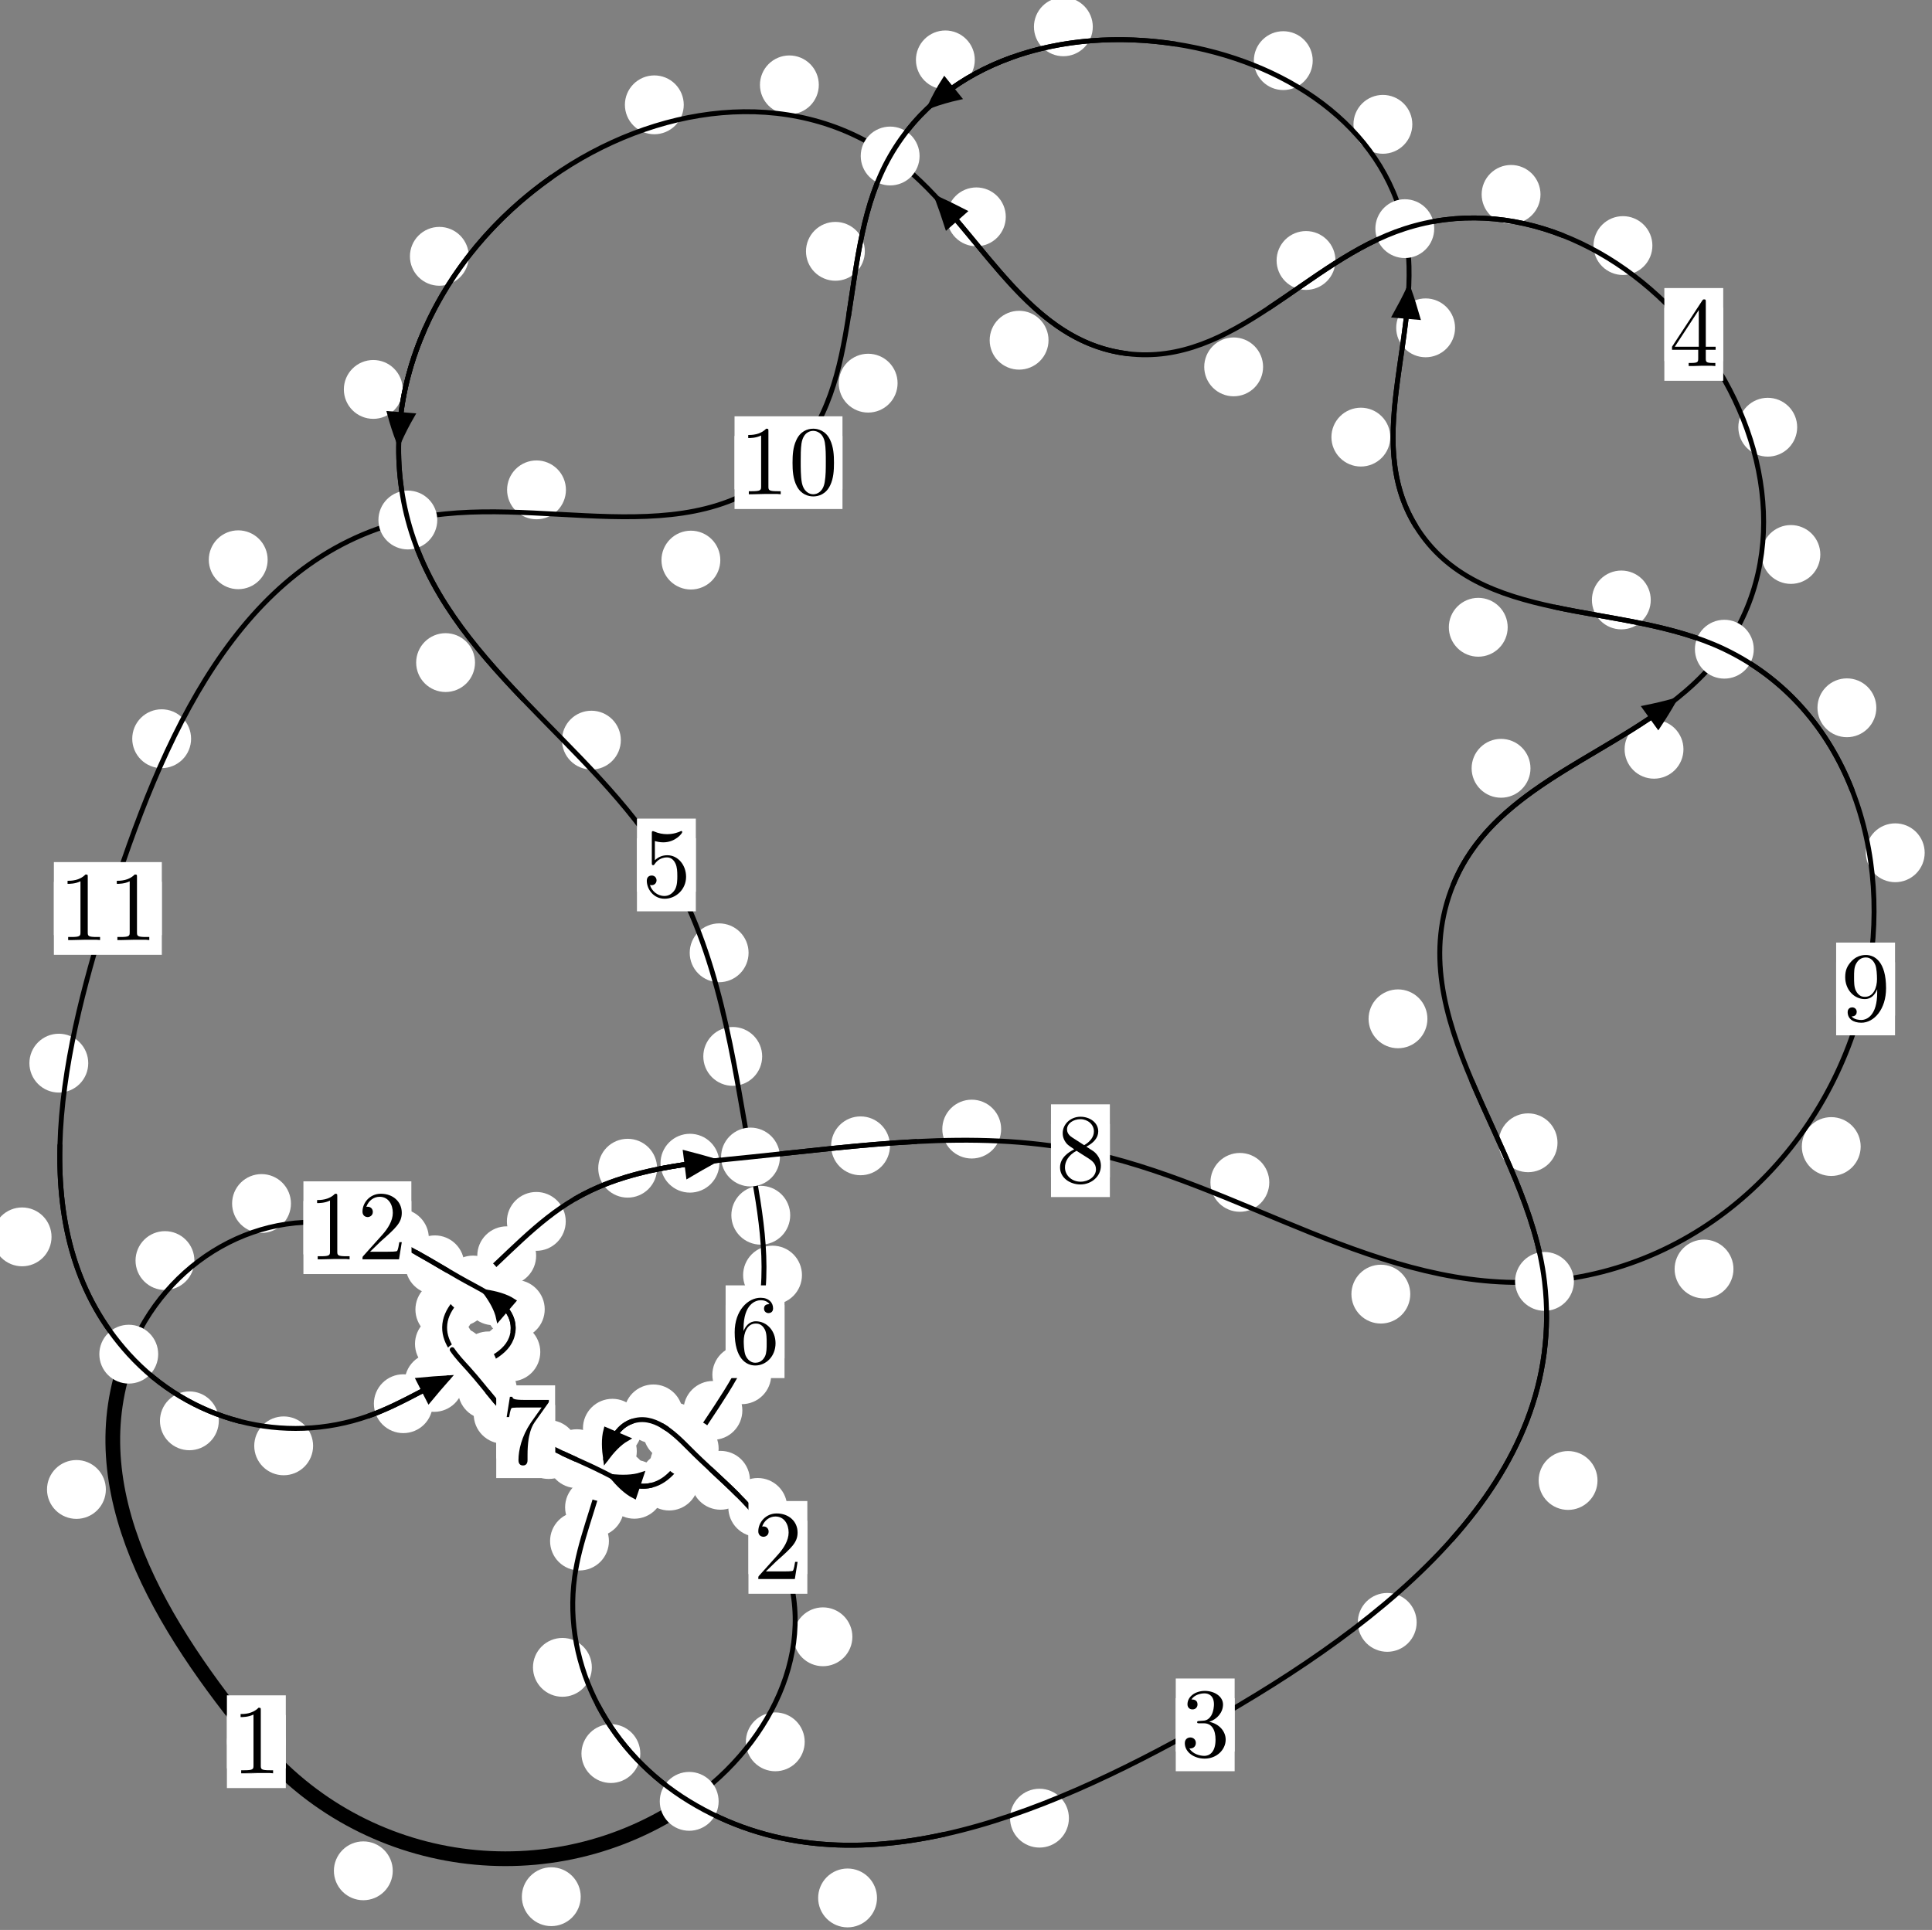 <?xml version="1.0"?>
<!-- Created by MetaPost 1.999 on 2021.07.05:2359 -->
<svg version="1.1" xmlns="http://www.w3.org/2000/svg" xmlns:xlink="http://www.w3.org/1999/xlink" width="196.227" height="196.067" viewBox="0 0 196.227 196.067">
<rect x="0" y="0" width="196.227" height="196.067" fill="#808080" stroke="none"/>
<!-- Original BoundingBox: -70.743317 -12.801743 125.484146 183.265686 -->
  <defs>
    <g transform="scale(0.01,0.01)" id="GLYPHcmr10_48">
      <path style="fill-rule: evenodd;" d="M460 -320C460 -400,455 -480,420 -554C374 -650,292 -666,250 -666C190 -666,117 -640,76 -547C44 -478,39 -400,39 -320C39 -245,43 -155,84 -79C127 2,200 22,249 22C303 22,379 1,423 -94C455 -163,460 -241,460 -320M249 -0C210 -0,151 -25,133 -121C122 -181,122 -273,122 -332C122 -396,122 -462,130 -516C149 -635,224 -644,249 -644C282 -644,348 -626,367 -527C377 -471,377 -395,377 -332C377 -257,377 -189,366 -125C351 -30,294 -0,249 -0"></path>
    </g>
    <g transform="scale(0.01,0.01)" id="GLYPHcmr10_49">
      <path style="fill-rule: evenodd;" d="M294 -640C294 -664,294 -666,271 -666C209 -602,121 -602,89 -602L89 -571C109 -571,168 -571,220 -597L220 -79C220 -43,217 -31,127 -31L95 -31L95 -0L257 -0L130 -3L217 -3L257 -3L297 -3L384 -3L419 -0L419 -31L387 -31C297 -31,294 -42,294 -79"></path>
    </g>
    <g transform="scale(0.01,0.01)" id="GLYPHcmr10_50">
      <path style="fill-rule: evenodd;" d="M127 -77L233 -180C389 -318,449 -372,449 -472C449 -586,359 -666,237 -666C124 -666,50 -574,50 -485C50 -429,100 -429,103 -429C120 -429,155 -441,155 -482C155 -508,137 -534,102 -534C94 -534,92 -534,89 -533C112 -598,166 -635,224 -635C315 -635,358 -554,358 -472C358 -392,308 -313,253 -251L61 -37C50 -26,50 -24,50 -0L421 -0L449 -174L424 -174C419 -144,412 -100,402 -85C395 -77,329 -77,307 -77"></path>
    </g>
    <g transform="scale(0.01,0.01)" id="GLYPHcmr10_51">
      <path style="fill-rule: evenodd;" d="M290 -352C372 -379,430 -449,430 -528C430 -610,342 -666,246 -666C145 -666,69 -606,69 -530C69 -497,91 -478,120 -478C151 -478,171 -500,171 -529C171 -579,124 -579,109 -579C140 -628,206 -641,242 -641C283 -641,338 -619,338 -529C338 -517,336 -459,310 -415C280 -367,246 -364,221 -363C213 -362,189 -360,182 -360C174 -359,167 -358,167 -348C167 -337,174 -337,191 -337L235 -337C317 -337,354 -269,354 -171C354 -35,285 -6,241 -6C198 -6,123 -23,88 -82C123 -77,154 -99,154 -137C154 -173,127 -193,98 -193C74 -193,42 -179,42 -135C42 -44,135 22,244 22C366 22,457 -69,457 -171C457 -253,394 -331,290 -352"></path>
    </g>
    <g transform="scale(0.01,0.01)" id="GLYPHcmr10_52">
      <path style="fill-rule: evenodd;" d="M294 -165L294 -78C294 -42,292 -31,218 -31L197 -31L197 -0L332 -0L238 -3L290 -3L332 -3L374 -3L427 -3L468 -0L468 -31L447 -31C373 -31,371 -42,371 -78L371 -165L471 -165L471 -196L371 -196L371 -651C371 -671,371 -677,355 -677C346 -677,343 -677,335 -665L28 -196L28 -165M300 -196L56 -196L300 -569"></path>
    </g>
    <g transform="scale(0.01,0.01)" id="GLYPHcmr10_53">
      <path style="fill-rule: evenodd;" d="M449 -201C449 -320,367 -420,259 -420C211 -420,168 -404,132 -369L132 -564C152 -558,185 -551,217 -551C340 -551,410 -642,410 -655C410 -661,407 -666,400 -666C399 -666,397 -666,392 -663C372 -654,323 -634,256 -634C216 -634,170 -641,123 -662C115 -665,113 -665,111 -665C101 -665,101 -657,101 -641L101 -345C101 -327,101 -319,115 -319C122 -319,124 -322,128 -328C139 -344,176 -398,257 -398C309 -398,334 -352,342 -334C358 -297,360 -258,360 -208C360 -173,360 -113,336 -71C312 -32,275 -6,229 -6C156 -6,99 -59,82 -118C85 -117,88 -116,99 -116C132 -116,149 -141,149 -165C149 -189,132 -214,99 -214C85 -214,50 -207,50 -161C50 -75,119 22,231 22C347 22,449 -74,449 -201"></path>
    </g>
    <g transform="scale(0.01,0.01)" id="GLYPHcmr10_54">
      <path style="fill-rule: evenodd;" d="M132 -328L132 -352C132 -605,256 -641,307 -641C331 -641,373 -635,395 -601C380 -601,340 -601,340 -556C340 -525,364 -510,386 -510C402 -510,432 -519,432 -558C432 -618,388 -666,305 -666C177 -666,42 -537,42 -316C42 -49,158 22,251 22C362 22,457 -72,457 -204C457 -331,368 -427,257 -427C189 -427,152 -376,132 -328M251 -6C188 -6,158 -66,152 -81C134 -128,134 -208,134 -226C134 -304,166 -404,256 -404C272 -404,318 -404,349 -342C367 -305,367 -254,367 -205C367 -157,367 -107,350 -71C320 -11,274 -6,251 -6"></path>
    </g>
    <g transform="scale(0.01,0.01)" id="GLYPHcmr10_55">
      <path style="fill-rule: evenodd;" d="M476 -609C485 -621,485 -623,485 -644L242 -644C120 -644,118 -657,114 -676L89 -676L56 -470L81 -470C84 -486,93 -549,106 -561C113 -567,191 -567,204 -567L411 -567C400 -551,321 -442,299 -409C209 -274,176 -135,176 -33C176 -23,176 22,222 22C268 22,268 -23,268 -33L268 -84C268 -139,271 -194,279 -248C283 -271,297 -357,341 -419"></path>
    </g>
    <g transform="scale(0.01,0.01)" id="GLYPHcmr10_56">
      <path style="fill-rule: evenodd;" d="M163 -457C117 -487,113 -521,113 -538C113 -599,178 -641,249 -641C322 -641,386 -589,386 -517C386 -460,347 -412,287 -377M309 -362C381 -399,430 -451,430 -517C430 -609,341 -666,250 -666C150 -666,69 -592,69 -499C69 -481,71 -436,113 -389C124 -377,161 -352,186 -335C128 -306,42 -250,42 -151C42 -45,144 22,249 22C362 22,457 -61,457 -168C457 -204,446 -249,408 -291C389 -312,373 -322,309 -362M209 -320L332 -242C360 -223,407 -193,407 -132C407 -58,332 -6,250 -6C164 -6,92 -68,92 -151C92 -209,124 -273,209 -320"></path>
    </g>
    <g transform="scale(0.01,0.01)" id="GLYPHcmr10_57">
      <path style="fill-rule: evenodd;" d="M367 -318L367 -286C367 -52,263 -6,205 -6C188 -6,134 -8,107 -42C151 -42,159 -71,159 -88C159 -119,135 -134,113 -134C97 -134,67 -125,67 -86C67 -19,121 22,206 22C335 22,457 -114,457 -329C457 -598,342 -666,253 -666C198 -666,149 -648,106 -603C65 -558,42 -516,42 -441C42 -316,130 -218,242 -218C303 -218,344 -260,367 -318M243 -241C227 -241,181 -241,150 -304C132 -341,132 -391,132 -440C132 -494,132 -541,153 -578C180 -628,218 -641,253 -641C299 -641,332 -607,349 -562C361 -530,365 -467,365 -421C365 -338,331 -241,243 -241"></path>
    </g>
  </defs>
  <path d="M39.891 190.057C39.891 189.264,39.576 188.504,39.016 187.943C38.455 187.383,37.695 187.068,36.902 187.068C36.109 187.068,35.349 187.383,34.789 187.943C34.228 188.504,33.913 189.264,33.913 190.057C33.913 190.849,34.228 191.609,34.789 192.17C35.349 192.73,36.109 193.045,36.902 193.045C37.695 193.045,38.455 192.73,39.016 192.17C39.576 191.609,39.891 190.849,39.891 190.057Z" style="fill: rgb(100%,100%,100%);stroke: none;"></path>
  <path d="M29.026 176.941C29.026 176.148,28.711 175.388,28.151 174.827C27.59 174.267,26.83 173.952,26.037 173.952C25.245 173.952,24.484 174.267,23.924 174.827C23.363 175.388,23.049 176.148,23.049 176.941C23.049 177.733,23.363 178.493,23.924 179.054C24.484 179.614,25.245 179.929,26.037 179.929C26.83 179.929,27.59 179.614,28.151 179.054C28.711 178.493,29.026 177.733,29.026 176.941Z" style="fill: rgb(100%,100%,100%);stroke: none;"></path>
  <path d="M81.731 176.954C81.731 176.161,81.416 175.401,80.856 174.84C80.295 174.28,79.535 173.965,78.743 173.965C77.95 173.965,77.19 174.28,76.629 174.84C76.069 175.401,75.754 176.161,75.754 176.954C75.754 177.746,76.069 178.507,76.629 179.067C77.19 179.628,77.95 179.943,78.743 179.943C79.535 179.943,80.295 179.628,80.856 179.067C81.416 178.507,81.731 177.746,81.731 176.954Z" style="fill: rgb(100%,100%,100%);stroke: none;"></path>
  <path d="M58.981 192.688C58.981 191.895,58.666 191.135,58.105 190.574C57.545 190.014,56.785 189.699,55.992 189.699C55.199 189.699,54.439 190.014,53.879 190.574C53.318 191.135,53.003 191.895,53.003 192.688C53.003 193.48,53.318 194.241,53.879 194.801C54.439 195.361,55.199 195.676,55.992 195.676C56.785 195.676,57.545 195.361,58.105 194.801C58.666 194.241,58.981 193.48,58.981 192.688Z" style="fill: rgb(100%,100%,100%);stroke: none;"></path>
  <path d="M79.952 153.142C79.952 152.349,79.637 151.589,79.076 151.028C78.516 150.468,77.756 150.153,76.963 150.153C76.17 150.153,75.41 150.468,74.85 151.028C74.289 151.589,73.974 152.349,73.974 153.142C73.974 153.934,74.289 154.695,74.85 155.255C75.41 155.815,76.17 156.13,76.963 156.13C77.756 156.13,78.516 155.815,79.076 155.255C79.637 154.695,79.952 153.934,79.952 153.142Z" style="fill: rgb(100%,100%,100%);stroke: none;"></path>
  <path d="M86.573 166.283C86.573 165.49,86.258 164.73,85.698 164.17C85.137 163.609,84.377 163.294,83.584 163.294C82.792 163.294,82.032 163.609,81.471 164.17C80.911 164.73,80.596 165.49,80.596 166.283C80.596 167.076,80.911 167.836,81.471 168.396C82.032 168.957,82.792 169.272,83.584 169.272C84.377 169.272,85.137 168.957,85.698 168.396C86.258 167.836,86.573 167.076,86.573 166.283Z" style="fill: rgb(100%,100%,100%);stroke: none;"></path>
  <path d="M71.31 145.456C71.31 144.663,70.995 143.903,70.434 143.343C69.874 142.782,69.114 142.467,68.321 142.467C67.528 142.467,66.768 142.782,66.208 143.343C65.647 143.903,65.332 144.663,65.332 145.456C65.332 146.249,65.647 147.009,66.208 147.569C66.768 148.13,67.528 148.445,68.321 148.445C69.114 148.445,69.874 148.13,70.434 147.569C70.995 147.009,71.31 146.249,71.31 145.456Z" style="fill: rgb(100%,100%,100%);stroke: none;"></path>
  <path d="M76.169 150.384C76.169 149.591,75.854 148.831,75.294 148.271C74.733 147.71,73.973 147.395,73.18 147.395C72.388 147.395,71.627 147.71,71.067 148.271C70.506 148.831,70.191 149.591,70.191 150.384C70.191 151.177,70.506 151.937,71.067 152.497C71.627 153.058,72.388 153.373,73.18 153.373C73.973 153.373,74.733 153.058,75.294 152.497C75.854 151.937,76.169 151.177,76.169 150.384Z" style="fill: rgb(100%,100%,100%);stroke: none;"></path>
  <path d="M65.187 145.094C65.187 144.302,64.872 143.542,64.312 142.981C63.751 142.421,62.991 142.106,62.198 142.106C61.406 142.106,60.645 142.421,60.085 142.981C59.525 143.542,59.21 144.302,59.21 145.094C59.21 145.887,59.525 146.647,60.085 147.208C60.645 147.768,61.406 148.083,62.198 148.083C62.991 148.083,63.751 147.768,64.312 147.208C64.872 146.647,65.187 145.887,65.187 145.094Z" style="fill: rgb(100%,100%,100%);stroke: none;"></path>
  <path d="M69.354 143.639C69.354 142.846,69.04 142.086,68.479 141.525C67.919 140.965,67.158 140.65,66.366 140.65C65.573 140.65,64.813 140.965,64.252 141.525C63.692 142.086,63.377 142.846,63.377 143.639C63.377 144.431,63.692 145.191,64.252 145.752C64.813 146.312,65.573 146.627,66.366 146.627C67.158 146.627,67.919 146.312,68.479 145.752C69.04 145.191,69.354 144.431,69.354 143.639Z" style="fill: rgb(100%,100%,100%);stroke: none;"></path>
  <path d="M63.374 153.13C63.374 152.338,63.059 151.578,62.498 151.017C61.938 150.457,61.178 150.142,60.385 150.142C59.592 150.142,58.832 150.457,58.272 151.017C57.711 151.578,57.396 152.338,57.396 153.13C57.396 153.923,57.711 154.683,58.272 155.244C58.832 155.804,59.592 156.119,60.385 156.119C61.178 156.119,61.938 155.804,62.498 155.244C63.059 154.683,63.374 153.923,63.374 153.13Z" style="fill: rgb(100%,100%,100%);stroke: none;"></path>
  <path d="M64.677 147.432C64.677 146.639,64.362 145.879,63.801 145.319C63.241 144.758,62.48 144.443,61.688 144.443C60.895 144.443,60.135 144.758,59.574 145.319C59.014 145.879,58.699 146.639,58.699 147.432C58.699 148.225,59.014 148.985,59.574 149.546C60.135 150.106,60.895 150.421,61.688 150.421C62.48 150.421,63.241 150.106,63.801 149.546C64.362 148.985,64.677 148.225,64.677 147.432Z" style="fill: rgb(100%,100%,100%);stroke: none;"></path>
  <path d="M60.111 169.388C60.111 168.595,59.796 167.835,59.235 167.274C58.675 166.714,57.915 166.399,57.122 166.399C56.329 166.399,55.569 166.714,55.009 167.274C54.448 167.835,54.133 168.595,54.133 169.388C54.133 170.18,54.448 170.941,55.009 171.501C55.569 172.062,56.329 172.376,57.122 172.376C57.915 172.376,58.675 172.062,59.235 171.501C59.796 170.941,60.111 170.18,60.111 169.388Z" style="fill: rgb(100%,100%,100%);stroke: none;"></path>
  <path d="M61.846 156.557C61.846 155.765,61.531 155.004,60.971 154.444C60.41 153.883,59.65 153.568,58.858 153.568C58.065 153.568,57.305 153.883,56.744 154.444C56.184 155.004,55.869 155.765,55.869 156.557C55.869 157.35,56.184 158.11,56.744 158.671C57.305 159.231,58.065 159.546,58.858 159.546C59.65 159.546,60.41 159.231,60.971 158.671C61.531 158.11,61.846 157.35,61.846 156.557Z" style="fill: rgb(100%,100%,100%);stroke: none;"></path>
  <path d="M89.074 192.813C89.074 192.02,88.759 191.26,88.199 190.7C87.639 190.139,86.878 189.824,86.086 189.824C85.293 189.824,84.533 190.139,83.972 190.7C83.412 191.26,83.097 192.02,83.097 192.813C83.097 193.606,83.412 194.366,83.972 194.926C84.533 195.487,85.293 195.802,86.086 195.802C86.878 195.802,87.639 195.487,88.199 194.926C88.759 194.366,89.074 193.606,89.074 192.813Z" style="fill: rgb(100%,100%,100%);stroke: none;"></path>
  <path d="M65.034 178.147C65.034 177.354,64.719 176.594,64.158 176.034C63.598 175.473,62.838 175.158,62.045 175.158C61.252 175.158,60.492 175.473,59.932 176.034C59.371 176.594,59.056 177.354,59.056 178.147C59.056 178.94,59.371 179.7,59.932 180.26C60.492 180.821,61.252 181.136,62.045 181.136C62.838 181.136,63.598 180.821,64.158 180.26C64.719 179.7,65.034 178.94,65.034 178.147Z" style="fill: rgb(100%,100%,100%);stroke: none;"></path>
  <path d="M143.885 164.819C143.885 164.026,143.57 163.266,143.01 162.705C142.45 162.145,141.689 161.83,140.897 161.83C140.104 161.83,139.344 162.145,138.783 162.705C138.223 163.266,137.908 164.026,137.908 164.819C137.908 165.611,138.223 166.371,138.783 166.932C139.344 167.492,140.104 167.807,140.897 167.807C141.689 167.807,142.45 167.492,143.01 166.932C143.57 166.371,143.885 165.611,143.885 164.819Z" style="fill: rgb(100%,100%,100%);stroke: none;"></path>
  <path d="M108.566 184.708C108.566 183.916,108.251 183.156,107.69 182.595C107.13 182.035,106.37 181.72,105.577 181.72C104.784 181.72,104.024 182.035,103.464 182.595C102.903 183.156,102.588 183.916,102.588 184.708C102.588 185.501,102.903 186.261,103.464 186.822C104.024 187.382,104.784 187.697,105.577 187.697C106.37 187.697,107.13 187.382,107.69 186.822C108.251 186.261,108.566 185.501,108.566 184.708Z" style="fill: rgb(100%,100%,100%);stroke: none;"></path>
  <path d="M158.191 116.096C158.191 115.303,157.876 114.543,157.316 113.982C156.755 113.422,155.995 113.107,155.202 113.107C154.41 113.107,153.649 113.422,153.089 113.982C152.528 114.543,152.214 115.303,152.214 116.096C152.214 116.888,152.528 117.649,153.089 118.209C153.649 118.77,154.41 119.084,155.202 119.084C155.995 119.084,156.755 118.77,157.316 118.209C157.876 117.649,158.191 116.888,158.191 116.096Z" style="fill: rgb(100%,100%,100%);stroke: none;"></path>
  <path d="M162.254 150.403C162.254 149.61,161.939 148.85,161.378 148.289C160.818 147.729,160.058 147.414,159.265 147.414C158.472 147.414,157.712 147.729,157.152 148.289C156.591 148.85,156.276 149.61,156.276 150.403C156.276 151.195,156.591 151.956,157.152 152.516C157.712 153.077,158.472 153.392,159.265 153.392C160.058 153.392,160.818 153.077,161.378 152.516C161.939 151.956,162.254 151.195,162.254 150.403Z" style="fill: rgb(100%,100%,100%);stroke: none;"></path>
  <path d="M155.446 78.052C155.446 77.259,155.131 76.499,154.57 75.939C154.01 75.378,153.25 75.063,152.457 75.063C151.664 75.063,150.904 75.378,150.344 75.939C149.783 76.499,149.468 77.259,149.468 78.052C149.468 78.845,149.783 79.605,150.344 80.165C150.904 80.726,151.664 81.041,152.457 81.041C153.25 81.041,154.01 80.726,154.57 80.165C155.131 79.605,155.446 78.845,155.446 78.052Z" style="fill: rgb(100%,100%,100%);stroke: none;"></path>
  <path d="M144.978 103.503C144.978 102.71,144.663 101.95,144.103 101.39C143.542 100.829,142.782 100.514,141.99 100.514C141.197 100.514,140.437 100.829,139.876 101.39C139.316 101.95,139.001 102.71,139.001 103.503C139.001 104.296,139.316 105.056,139.876 105.616C140.437 106.177,141.197 106.492,141.99 106.492C142.782 106.492,143.542 106.177,144.103 105.616C144.663 105.056,144.978 104.296,144.978 103.503Z" style="fill: rgb(100%,100%,100%);stroke: none;"></path>
  <path d="M184.884 56.329C184.884 55.537,184.569 54.777,184.009 54.216C183.448 53.656,182.688 53.341,181.895 53.341C181.103 53.341,180.343 53.656,179.782 54.216C179.222 54.777,178.907 55.537,178.907 56.329C178.907 57.122,179.222 57.882,179.782 58.443C180.343 59.003,181.103 59.318,181.895 59.318C182.688 59.318,183.448 59.003,184.009 58.443C184.569 57.882,184.884 57.122,184.884 56.329Z" style="fill: rgb(100%,100%,100%);stroke: none;"></path>
  <path d="M170.983 76.118C170.983 75.326,170.668 74.565,170.108 74.005C169.547 73.445,168.787 73.13,167.994 73.13C167.202 73.13,166.441 73.445,165.881 74.005C165.321 74.565,165.006 75.326,165.006 76.118C165.006 76.911,165.321 77.671,165.881 78.232C166.441 78.792,167.202 79.107,167.994 79.107C168.787 79.107,169.547 78.792,170.108 78.232C170.668 77.671,170.983 76.911,170.983 76.118Z" style="fill: rgb(100%,100%,100%);stroke: none;"></path>
  <path d="M167.828 24.948C167.828 24.155,167.513 23.395,166.952 22.835C166.392 22.274,165.632 21.959,164.839 21.959C164.046 21.959,163.286 22.274,162.726 22.835C162.165 23.395,161.85 24.155,161.85 24.948C161.85 25.741,162.165 26.501,162.726 27.061C163.286 27.622,164.046 27.937,164.839 27.937C165.632 27.937,166.392 27.622,166.952 27.061C167.513 26.501,167.828 25.741,167.828 24.948Z" style="fill: rgb(100%,100%,100%);stroke: none;"></path>
  <path d="M182.533 43.401C182.533 42.608,182.218 41.848,181.658 41.287C181.097 40.727,180.337 40.412,179.545 40.412C178.752 40.412,177.992 40.727,177.431 41.287C176.871 41.848,176.556 42.608,176.556 43.401C176.556 44.193,176.871 44.953,177.431 45.514C177.992 46.074,178.752 46.389,179.545 46.389C180.337 46.389,181.097 46.074,181.658 45.514C182.218 44.953,182.533 44.193,182.533 43.401Z" style="fill: rgb(100%,100%,100%);stroke: none;"></path>
  <path d="M135.636 26.463C135.636 25.67,135.322 24.91,134.761 24.349C134.201 23.789,133.44 23.474,132.648 23.474C131.855 23.474,131.095 23.789,130.534 24.349C129.974 24.91,129.659 25.67,129.659 26.463C129.659 27.255,129.974 28.016,130.534 28.576C131.095 29.136,131.855 29.451,132.648 29.451C133.44 29.451,134.201 29.136,134.761 28.576C135.322 28.016,135.636 27.255,135.636 26.463Z" style="fill: rgb(100%,100%,100%);stroke: none;"></path>
  <path d="M156.463 19.749C156.463 18.957,156.148 18.196,155.588 17.636C155.028 17.075,154.267 16.76,153.475 16.76C152.682 16.76,151.922 17.075,151.361 17.636C150.801 18.196,150.486 18.957,150.486 19.749C150.486 20.542,150.801 21.302,151.361 21.863C151.922 22.423,152.682 22.738,153.475 22.738C154.267 22.738,155.028 22.423,155.588 21.863C156.148 21.302,156.463 20.542,156.463 19.749Z" style="fill: rgb(100%,100%,100%);stroke: none;"></path>
  <path d="M106.495 34.563C106.495 33.77,106.18 33.01,105.62 32.45C105.059 31.889,104.299 31.574,103.506 31.574C102.714 31.574,101.953 31.889,101.393 32.45C100.833 33.01,100.518 33.77,100.518 34.563C100.518 35.356,100.833 36.116,101.393 36.676C101.953 37.237,102.714 37.552,103.506 37.552C104.299 37.552,105.059 37.237,105.62 36.676C106.18 36.116,106.495 35.356,106.495 34.563Z" style="fill: rgb(100%,100%,100%);stroke: none;"></path>
  <path d="M128.287 37.271C128.287 36.478,127.972 35.718,127.412 35.158C126.851 34.597,126.091 34.282,125.298 34.282C124.506 34.282,123.746 34.597,123.185 35.158C122.625 35.718,122.31 36.478,122.31 37.271C122.31 38.064,122.625 38.824,123.185 39.384C123.746 39.945,124.506 40.26,125.298 40.26C126.091 40.26,126.851 39.945,127.412 39.384C127.972 38.824,128.287 38.064,128.287 37.271Z" style="fill: rgb(100%,100%,100%);stroke: none;"></path>
  <path d="M83.164 8.622C83.164 7.829,82.849 7.069,82.289 6.508C81.728 5.948,80.968 5.633,80.175 5.633C79.383 5.633,78.622 5.948,78.062 6.508C77.501 7.069,77.186 7.829,77.186 8.622C77.186 9.414,77.501 10.174,78.062 10.735C78.622 11.295,79.383 11.61,80.175 11.61C80.968 11.61,81.728 11.295,82.289 10.735C82.849 10.174,83.164 9.414,83.164 8.622Z" style="fill: rgb(100%,100%,100%);stroke: none;"></path>
  <path d="M102.154 22.03C102.154 21.237,101.839 20.477,101.279 19.917C100.718 19.356,99.958 19.041,99.165 19.041C98.373 19.041,97.612 19.356,97.052 19.917C96.491 20.477,96.176 21.237,96.176 22.03C96.176 22.823,96.491 23.583,97.052 24.143C97.612 24.704,98.373 25.019,99.165 25.019C99.958 25.019,100.718 24.704,101.279 24.143C101.839 23.583,102.154 22.823,102.154 22.03Z" style="fill: rgb(100%,100%,100%);stroke: none;"></path>
  <path d="M47.612 26.04C47.612 25.247,47.297 24.487,46.737 23.927C46.176 23.366,45.416 23.051,44.624 23.051C43.831 23.051,43.071 23.366,42.51 23.927C41.95 24.487,41.635 25.247,41.635 26.04C41.635 26.833,41.95 27.593,42.51 28.153C43.071 28.714,43.831 29.029,44.624 29.029C45.416 29.029,46.176 28.714,46.737 28.153C47.297 27.593,47.612 26.833,47.612 26.04Z" style="fill: rgb(100%,100%,100%);stroke: none;"></path>
  <path d="M69.447 10.649C69.447 9.857,69.132 9.097,68.571 8.536C68.011 7.976,67.251 7.661,66.458 7.661C65.665 7.661,64.905 7.976,64.345 8.536C63.784 9.097,63.469 9.857,63.469 10.649C63.469 11.442,63.784 12.202,64.345 12.763C64.905 13.323,65.665 13.638,66.458 13.638C67.251 13.638,68.011 13.323,68.571 12.763C69.132 12.202,69.447 11.442,69.447 10.649Z" style="fill: rgb(100%,100%,100%);stroke: none;"></path>
  <path d="M48.246 67.313C48.246 66.521,47.931 65.761,47.37 65.2C46.81 64.64,46.049 64.325,45.257 64.325C44.464 64.325,43.704 64.64,43.143 65.2C42.583 65.761,42.268 66.521,42.268 67.313C42.268 68.106,42.583 68.866,43.143 69.427C43.704 69.987,44.464 70.302,45.257 70.302C46.049 70.302,46.81 69.987,47.37 69.427C47.931 68.866,48.246 68.106,48.246 67.313Z" style="fill: rgb(100%,100%,100%);stroke: none;"></path>
  <path d="M40.902 39.562C40.902 38.769,40.587 38.009,40.026 37.449C39.466 36.888,38.706 36.573,37.913 36.573C37.12 36.573,36.36 36.888,35.8 37.449C35.239 38.009,34.924 38.769,34.924 39.562C34.924 40.355,35.239 41.115,35.8 41.675C36.36 42.236,37.12 42.551,37.913 42.551C38.706 42.551,39.466 42.236,40.026 41.675C40.587 41.115,40.902 40.355,40.902 39.562Z" style="fill: rgb(100%,100%,100%);stroke: none;"></path>
  <path d="M76.03 96.795C76.03 96.003,75.715 95.243,75.154 94.682C74.594 94.122,73.834 93.807,73.041 93.807C72.248 93.807,71.488 94.122,70.928 94.682C70.367 95.243,70.052 96.003,70.052 96.795C70.052 97.588,70.367 98.348,70.928 98.909C71.488 99.469,72.248 99.784,73.041 99.784C73.834 99.784,74.594 99.469,75.154 98.909C75.715 98.348,76.03 97.588,76.03 96.795Z" style="fill: rgb(100%,100%,100%);stroke: none;"></path>
  <path d="M63.056 75.191C63.056 74.398,62.741 73.638,62.181 73.077C61.62 72.517,60.86 72.202,60.068 72.202C59.275 72.202,58.515 72.517,57.954 73.077C57.394 73.638,57.079 74.398,57.079 75.191C57.079 75.983,57.394 76.744,57.954 77.304C58.515 77.865,59.275 78.179,60.068 78.179C60.86 78.179,61.62 77.865,62.181 77.304C62.741 76.744,63.056 75.983,63.056 75.191Z" style="fill: rgb(100%,100%,100%);stroke: none;"></path>
  <path d="M80.258 123.458C80.258 122.665,79.944 121.905,79.383 121.344C78.823 120.784,78.062 120.469,77.27 120.469C76.477 120.469,75.717 120.784,75.156 121.344C74.596 121.905,74.281 122.665,74.281 123.458C74.281 124.25,74.596 125.01,75.156 125.571C75.717 126.131,76.477 126.446,77.27 126.446C78.062 126.446,78.823 126.131,79.383 125.571C79.944 125.01,80.258 124.25,80.258 123.458Z" style="fill: rgb(100%,100%,100%);stroke: none;"></path>
  <path d="M77.411 107.32C77.411 106.528,77.096 105.768,76.535 105.207C75.975 104.647,75.215 104.332,74.422 104.332C73.629 104.332,72.869 104.647,72.309 105.207C71.748 105.768,71.433 106.528,71.433 107.32C71.433 108.113,71.748 108.873,72.309 109.434C72.869 109.994,73.629 110.309,74.422 110.309C75.215 110.309,75.975 109.994,76.535 109.434C77.096 108.873,77.411 108.113,77.411 107.32Z" style="fill: rgb(100%,100%,100%);stroke: none;"></path>
  <path d="M78.331 139.662C78.331 138.869,78.016 138.109,77.455 137.548C76.895 136.988,76.135 136.673,75.342 136.673C74.549 136.673,73.789 136.988,73.229 137.548C72.668 138.109,72.353 138.869,72.353 139.662C72.353 140.454,72.668 141.214,73.229 141.775C73.789 142.335,74.549 142.65,75.342 142.65C76.135 142.65,76.895 142.335,77.455 141.775C78.016 141.214,78.331 140.454,78.331 139.662Z" style="fill: rgb(100%,100%,100%);stroke: none;"></path>
  <path d="M81.453 129.537C81.453 128.745,81.138 127.984,80.578 127.424C80.017 126.863,79.257 126.549,78.465 126.549C77.672 126.549,76.912 126.863,76.351 127.424C75.791 127.984,75.476 128.745,75.476 129.537C75.476 130.33,75.791 131.09,76.351 131.651C76.912 132.211,77.672 132.526,78.465 132.526C79.257 132.526,80.017 132.211,80.578 131.651C81.138 131.09,81.453 130.33,81.453 129.537Z" style="fill: rgb(100%,100%,100%);stroke: none;"></path>
  <path d="M72.002 148.746C72.002 147.953,71.687 147.193,71.126 146.632C70.566 146.072,69.806 145.757,69.013 145.757C68.22 145.757,67.46 146.072,66.9 146.632C66.339 147.193,66.024 147.953,66.024 148.746C66.024 149.538,66.339 150.298,66.9 150.859C67.46 151.419,68.22 151.734,69.013 151.734C69.806 151.734,70.566 151.419,71.126 150.859C71.687 150.298,72.002 149.538,72.002 148.746Z" style="fill: rgb(100%,100%,100%);stroke: none;"></path>
  <path d="M75.398 143.284C75.398 142.491,75.083 141.731,74.523 141.171C73.962 140.61,73.202 140.295,72.409 140.295C71.617 140.295,70.857 140.61,70.296 141.171C69.736 141.731,69.421 142.491,69.421 143.284C69.421 144.077,69.736 144.837,70.296 145.397C70.857 145.958,71.617 146.273,72.409 146.273C73.202 146.273,73.962 145.958,74.523 145.397C75.083 144.837,75.398 144.077,75.398 143.284Z" style="fill: rgb(100%,100%,100%);stroke: none;"></path>
  <path d="M67.416 151.298C67.416 150.505,67.101 149.745,66.54 149.185C65.98 148.624,65.22 148.309,64.427 148.309C63.634 148.309,62.874 148.624,62.314 149.185C61.753 149.745,61.438 150.505,61.438 151.298C61.438 152.091,61.753 152.851,62.314 153.411C62.874 153.972,63.634 154.287,64.427 154.287C65.22 154.287,65.98 153.972,66.54 153.411C67.101 152.851,67.416 152.091,67.416 151.298Z" style="fill: rgb(100%,100%,100%);stroke: none;"></path>
  <path d="M70.957 150.463C70.957 149.67,70.642 148.91,70.081 148.349C69.521 147.789,68.761 147.474,67.968 147.474C67.175 147.474,66.415 147.789,65.855 148.349C65.294 148.91,64.979 149.67,64.979 150.463C64.979 151.255,65.294 152.016,65.855 152.576C66.415 153.136,67.175 153.451,67.968 153.451C68.761 153.451,69.521 153.136,70.081 152.576C70.642 152.016,70.957 151.255,70.957 150.463Z" style="fill: rgb(100%,100%,100%);stroke: none;"></path>
  <path d="M61.571 148.188C61.571 147.395,61.256 146.635,60.696 146.074C60.136 145.514,59.375 145.199,58.583 145.199C57.79 145.199,57.03 145.514,56.469 146.074C55.909 146.635,55.594 147.395,55.594 148.188C55.594 148.98,55.909 149.74,56.469 150.301C57.03 150.861,57.79 151.176,58.583 151.176C59.375 151.176,60.136 150.861,60.696 150.301C61.256 149.74,61.571 148.98,61.571 148.188Z" style="fill: rgb(100%,100%,100%);stroke: none;"></path>
  <path d="M65.776 150.335C65.776 149.542,65.461 148.782,64.9 148.221C64.34 147.661,63.58 147.346,62.787 147.346C61.994 147.346,61.234 147.661,60.674 148.221C60.113 148.782,59.798 149.542,59.798 150.335C59.798 151.127,60.113 151.887,60.674 152.448C61.234 153.008,61.994 153.323,62.787 153.323C63.58 153.323,64.34 153.008,64.9 152.448C65.461 151.887,65.776 151.127,65.776 150.335Z" style="fill: rgb(100%,100%,100%);stroke: none;"></path>
  <path d="M54.091 143.676C54.091 142.883,53.777 142.123,53.216 141.563C52.656 141.002,51.895 140.687,51.103 140.687C50.31 140.687,49.55 141.002,48.989 141.563C48.429 142.123,48.114 142.883,48.114 143.676C48.114 144.469,48.429 145.229,48.989 145.789C49.55 146.35,50.31 146.665,51.103 146.665C51.895 146.665,52.656 146.35,53.216 145.789C53.777 145.229,54.091 144.469,54.091 143.676Z" style="fill: rgb(100%,100%,100%);stroke: none;"></path>
  <path d="M58.714 147.259C58.714 146.467,58.399 145.707,57.838 145.146C57.278 144.586,56.518 144.271,55.725 144.271C54.932 144.271,54.172 144.586,53.612 145.146C53.051 145.707,52.736 146.467,52.736 147.259C52.736 148.052,53.051 148.812,53.612 149.373C54.172 149.933,54.932 150.248,55.725 150.248C56.518 150.248,57.278 149.933,57.838 149.373C58.399 148.812,58.714 148.052,58.714 147.259Z" style="fill: rgb(100%,100%,100%);stroke: none;"></path>
  <path d="M49.421 137.811C49.421 137.019,49.106 136.258,48.546 135.698C47.985 135.137,47.225 134.822,46.432 134.822C45.64 134.822,44.88 135.137,44.319 135.698C43.759 136.258,43.444 137.019,43.444 137.811C43.444 138.604,43.759 139.364,44.319 139.925C44.88 140.485,45.64 140.8,46.432 140.8C47.225 140.8,47.985 140.485,48.546 139.925C49.106 139.364,49.421 138.604,49.421 137.811Z" style="fill: rgb(100%,100%,100%);stroke: none;"></path>
  <path d="M52.497 141.202C52.497 140.409,52.182 139.649,51.621 139.088C51.061 138.528,50.301 138.213,49.508 138.213C48.715 138.213,47.955 138.528,47.395 139.088C46.834 139.649,46.519 140.409,46.519 141.202C46.519 141.994,46.834 142.755,47.395 143.315C47.955 143.876,48.715 144.19,49.508 144.19C50.301 144.19,51.061 143.876,51.621 143.315C52.182 142.755,52.497 141.994,52.497 141.202Z" style="fill: rgb(100%,100%,100%);stroke: none;"></path>
  <path d="M48.17 133.032C48.17 132.239,47.855 131.479,47.295 130.918C46.734 130.358,45.974 130.043,45.182 130.043C44.389 130.043,43.629 130.358,43.068 130.918C42.508 131.479,42.193 132.239,42.193 133.032C42.193 133.824,42.508 134.585,43.068 135.145C43.629 135.706,44.389 136.021,45.182 136.021C45.974 136.021,46.734 135.706,47.295 135.145C47.855 134.585,48.17 133.824,48.17 133.032Z" style="fill: rgb(100%,100%,100%);stroke: none;"></path>
  <path d="M48.127 136.528C48.127 135.735,47.812 134.975,47.252 134.415C46.691 133.854,45.931 133.539,45.139 133.539C44.346 133.539,43.586 133.854,43.025 134.415C42.465 134.975,42.15 135.735,42.15 136.528C42.15 137.321,42.465 138.081,43.025 138.641C43.586 139.202,44.346 139.517,45.139 139.517C45.931 139.517,46.691 139.202,47.252 138.641C47.812 138.081,48.127 137.321,48.127 136.528Z" style="fill: rgb(100%,100%,100%);stroke: none;"></path>
  <path d="M54.454 127.573C54.454 126.78,54.139 126.02,53.578 125.46C53.018 124.899,52.258 124.584,51.465 124.584C50.672 124.584,49.912 124.899,49.352 125.46C48.791 126.02,48.476 126.78,48.476 127.573C48.476 128.366,48.791 129.126,49.352 129.686C49.912 130.247,50.672 130.562,51.465 130.562C52.258 130.562,53.018 130.247,53.578 129.686C54.139 129.126,54.454 128.366,54.454 127.573Z" style="fill: rgb(100%,100%,100%);stroke: none;"></path>
  <path d="M49.665 131.742C49.665 130.95,49.35 130.19,48.789 129.629C48.229 129.069,47.469 128.754,46.676 128.754C45.883 128.754,45.123 129.069,44.563 129.629C44.002 130.19,43.687 130.95,43.687 131.742C43.687 132.535,44.002 133.295,44.563 133.856C45.123 134.416,45.883 134.731,46.676 134.731C47.469 134.731,48.229 134.416,48.789 133.856C49.35 133.295,49.665 132.535,49.665 131.742Z" style="fill: rgb(100%,100%,100%);stroke: none;"></path>
  <path d="M66.738 118.679C66.738 117.887,66.423 117.127,65.863 116.566C65.302 116.006,64.542 115.691,63.75 115.691C62.957 115.691,62.197 116.006,61.636 116.566C61.076 117.127,60.761 117.887,60.761 118.679C60.761 119.472,61.076 120.232,61.636 120.793C62.197 121.353,62.957 121.668,63.75 121.668C64.542 121.668,65.302 121.353,65.863 120.793C66.423 120.232,66.738 119.472,66.738 118.679Z" style="fill: rgb(100%,100%,100%);stroke: none;"></path>
  <path d="M57.461 124.082C57.461 123.289,57.146 122.529,56.585 121.968C56.025 121.408,55.265 121.093,54.472 121.093C53.679 121.093,52.919 121.408,52.359 121.968C51.798 122.529,51.483 123.289,51.483 124.082C51.483 124.874,51.798 125.635,52.359 126.195C52.919 126.756,53.679 127.071,54.472 127.071C55.265 127.071,56.025 126.756,56.585 126.195C57.146 125.635,57.461 124.874,57.461 124.082Z" style="fill: rgb(100%,100%,100%);stroke: none;"></path>
  <path d="M90.392 116.405C90.392 115.612,90.078 114.852,89.517 114.291C88.957 113.731,88.196 113.416,87.404 113.416C86.611 113.416,85.851 113.731,85.29 114.291C84.73 114.852,84.415 115.612,84.415 116.405C84.415 117.197,84.73 117.957,85.29 118.518C85.851 119.078,86.611 119.393,87.404 119.393C88.196 119.393,88.957 119.078,89.517 118.518C90.078 117.957,90.392 117.197,90.392 116.405Z" style="fill: rgb(100%,100%,100%);stroke: none;"></path>
  <path d="M73.064 118.17C73.064 117.378,72.749 116.618,72.188 116.057C71.628 115.497,70.868 115.182,70.075 115.182C69.282 115.182,68.522 115.497,67.962 116.057C67.401 116.618,67.086 117.378,67.086 118.17C67.086 118.963,67.401 119.723,67.962 120.284C68.522 120.844,69.282 121.159,70.075 121.159C70.868 121.159,71.628 120.844,72.188 120.284C72.749 119.723,73.064 118.963,73.064 118.17Z" style="fill: rgb(100%,100%,100%);stroke: none;"></path>
  <path d="M128.917 120.117C128.917 119.325,128.602 118.565,128.041 118.004C127.481 117.444,126.721 117.129,125.928 117.129C125.135 117.129,124.375 117.444,123.815 118.004C123.254 118.565,122.939 119.325,122.939 120.117C122.939 120.91,123.254 121.67,123.815 122.231C124.375 122.791,125.135 123.106,125.928 123.106C126.721 123.106,127.481 122.791,128.041 122.231C128.602 121.67,128.917 120.91,128.917 120.117Z" style="fill: rgb(100%,100%,100%);stroke: none;"></path>
  <path d="M101.683 114.705C101.683 113.913,101.368 113.153,100.808 112.592C100.247 112.032,99.487 111.717,98.694 111.717C97.902 111.717,97.141 112.032,96.581 112.592C96.02 113.153,95.706 113.913,95.706 114.705C95.706 115.498,96.02 116.258,96.581 116.819C97.141 117.379,97.902 117.694,98.694 117.694C99.487 117.694,100.247 117.379,100.808 116.819C101.368 116.258,101.683 115.498,101.683 114.705Z" style="fill: rgb(100%,100%,100%);stroke: none;"></path>
  <path d="M176.062 128.92C176.062 128.128,175.747 127.368,175.187 126.807C174.626 126.247,173.866 125.932,173.074 125.932C172.281 125.932,171.521 126.247,170.96 126.807C170.4 127.368,170.085 128.128,170.085 128.92C170.085 129.713,170.4 130.473,170.96 131.034C171.521 131.594,172.281 131.909,173.074 131.909C173.866 131.909,174.626 131.594,175.187 131.034C175.747 130.473,176.062 129.713,176.062 128.92Z" style="fill: rgb(100%,100%,100%);stroke: none;"></path>
  <path d="M143.236 131.471C143.236 130.679,142.921 129.918,142.361 129.358C141.8 128.798,141.04 128.483,140.247 128.483C139.455 128.483,138.695 128.798,138.134 129.358C137.574 129.918,137.259 130.679,137.259 131.471C137.259 132.264,137.574 133.024,138.134 133.585C138.695 134.145,139.455 134.46,140.247 134.46C141.04 134.46,141.8 134.145,142.361 133.585C142.921 133.024,143.236 132.264,143.236 131.471Z" style="fill: rgb(100%,100%,100%);stroke: none;"></path>
  <path d="M195.484 86.634C195.484 85.841,195.169 85.081,194.609 84.52C194.048 83.96,193.288 83.645,192.495 83.645C191.703 83.645,190.943 83.96,190.382 84.52C189.822 85.081,189.507 85.841,189.507 86.634C189.507 87.426,189.822 88.186,190.382 88.747C190.943 89.307,191.703 89.622,192.495 89.622C193.288 89.622,194.048 89.307,194.609 88.747C195.169 88.186,195.484 87.426,195.484 86.634Z" style="fill: rgb(100%,100%,100%);stroke: none;"></path>
  <path d="M188.983 116.478C188.983 115.686,188.668 114.926,188.108 114.365C187.547 113.805,186.787 113.49,185.994 113.49C185.202 113.49,184.442 113.805,183.881 114.365C183.321 114.926,183.006 115.686,183.006 116.478C183.006 117.271,183.321 118.031,183.881 118.592C184.442 119.152,185.202 119.467,185.994 119.467C186.787 119.467,187.547 119.152,188.108 118.592C188.668 118.031,188.983 117.271,188.983 116.478Z" style="fill: rgb(100%,100%,100%);stroke: none;"></path>
  <path d="M167.662 60.951C167.662 60.158,167.347 59.398,166.787 58.837C166.226 58.277,165.466 57.962,164.674 57.962C163.881 57.962,163.121 58.277,162.56 58.837C162 59.398,161.685 60.158,161.685 60.951C161.685 61.743,162 62.504,162.56 63.064C163.121 63.625,163.881 63.939,164.674 63.939C165.466 63.939,166.226 63.625,166.787 63.064C167.347 62.504,167.662 61.743,167.662 60.951Z" style="fill: rgb(100%,100%,100%);stroke: none;"></path>
  <path d="M190.572 71.904C190.572 71.112,190.257 70.352,189.696 69.791C189.136 69.231,188.376 68.916,187.583 68.916C186.79 68.916,186.03 69.231,185.47 69.791C184.909 70.352,184.594 71.112,184.594 71.904C184.594 72.697,184.909 73.457,185.47 74.018C186.03 74.578,186.79 74.893,187.583 74.893C188.376 74.893,189.136 74.578,189.696 74.018C190.257 73.457,190.572 72.697,190.572 71.904Z" style="fill: rgb(100%,100%,100%);stroke: none;"></path>
  <path d="M141.206 44.407C141.206 43.614,140.891 42.854,140.33 42.294C139.77 41.733,139.01 41.418,138.217 41.418C137.424 41.418,136.664 41.733,136.104 42.294C135.543 42.854,135.228 43.614,135.228 44.407C135.228 45.2,135.543 45.96,136.104 46.52C136.664 47.081,137.424 47.396,138.217 47.396C139.01 47.396,139.77 47.081,140.33 46.52C140.891 45.96,141.206 45.2,141.206 44.407Z" style="fill: rgb(100%,100%,100%);stroke: none;"></path>
  <path d="M153.131 63.725C153.131 62.932,152.816 62.172,152.255 61.612C151.695 61.051,150.935 60.736,150.142 60.736C149.349 60.736,148.589 61.051,148.029 61.612C147.468 62.172,147.153 62.932,147.153 63.725C147.153 64.518,147.468 65.278,148.029 65.838C148.589 66.399,149.349 66.714,150.142 66.714C150.935 66.714,151.695 66.399,152.255 65.838C152.816 65.278,153.131 64.518,153.131 63.725Z" style="fill: rgb(100%,100%,100%);stroke: none;"></path>
  <path d="M143.445 12.632C143.445 11.839,143.13 11.079,142.569 10.518C142.009 9.958,141.249 9.643,140.456 9.643C139.663 9.643,138.903 9.958,138.343 10.518C137.782 11.079,137.467 11.839,137.467 12.632C137.467 13.424,137.782 14.185,138.343 14.745C138.903 15.305,139.663 15.62,140.456 15.62C141.249 15.62,142.009 15.305,142.569 14.745C143.13 14.185,143.445 13.424,143.445 12.632Z" style="fill: rgb(100%,100%,100%);stroke: none;"></path>
  <path d="M147.785 33.306C147.785 32.513,147.47 31.753,146.91 31.193C146.349 30.632,145.589 30.317,144.797 30.317C144.004 30.317,143.244 30.632,142.683 31.193C142.123 31.753,141.808 32.513,141.808 33.306C141.808 34.099,142.123 34.859,142.683 35.419C143.244 35.98,144.004 36.295,144.797 36.295C145.589 36.295,146.349 35.98,146.91 35.419C147.47 34.859,147.785 34.099,147.785 33.306Z" style="fill: rgb(100%,100%,100%);stroke: none;"></path>
  <path d="M110.991 2.723C110.991 1.93,110.676 1.17,110.116 0.61C109.555 0.049,108.795 -0.266,108.002 -0.266C107.21 -0.266,106.45 0.049,105.889 0.61C105.329 1.17,105.014 1.93,105.014 2.723C105.014 3.516,105.329 4.276,105.889 4.836C106.45 5.397,107.21 5.712,108.002 5.712C108.795 5.712,109.555 5.397,110.116 4.836C110.676 4.276,110.991 3.516,110.991 2.723Z" style="fill: rgb(100%,100%,100%);stroke: none;"></path>
  <path d="M133.328 6.159C133.328 5.367,133.013 4.606,132.452 4.046C131.892 3.485,131.132 3.171,130.339 3.171C129.546 3.171,128.786 3.485,128.226 4.046C127.665 4.606,127.35 5.367,127.35 6.159C127.35 6.952,127.665 7.712,128.226 8.273C128.786 8.833,129.546 9.148,130.339 9.148C131.132 9.148,131.892 8.833,132.452 8.273C133.013 7.712,133.328 6.952,133.328 6.159Z" style="fill: rgb(100%,100%,100%);stroke: none;"></path>
  <path d="M87.839 25.532C87.839 24.74,87.524 23.979,86.963 23.419C86.403 22.858,85.643 22.543,84.85 22.543C84.057 22.543,83.297 22.858,82.737 23.419C82.176 23.979,81.861 24.74,81.861 25.532C81.861 26.325,82.176 27.085,82.737 27.646C83.297 28.206,84.057 28.521,84.85 28.521C85.643 28.521,86.403 28.206,86.963 27.646C87.524 27.085,87.839 26.325,87.839 25.532Z" style="fill: rgb(100%,100%,100%);stroke: none;"></path>
  <path d="M99.006 6.085C99.006 5.292,98.691 4.532,98.13 3.972C97.57 3.411,96.81 3.096,96.017 3.096C95.224 3.096,94.464 3.411,93.904 3.972C93.343 4.532,93.028 5.292,93.028 6.085C93.028 6.878,93.343 7.638,93.904 8.198C94.464 8.759,95.224 9.074,96.017 9.074C96.81 9.074,97.57 8.759,98.13 8.198C98.691 7.638,99.006 6.878,99.006 6.085Z" style="fill: rgb(100%,100%,100%);stroke: none;"></path>
  <path d="M73.16 56.9C73.16 56.108,72.845 55.347,72.285 54.787C71.724 54.226,70.964 53.912,70.172 53.912C69.379 53.912,68.619 54.226,68.058 54.787C67.498 55.347,67.183 56.108,67.183 56.9C67.183 57.693,67.498 58.453,68.058 59.014C68.619 59.574,69.379 59.889,70.172 59.889C70.964 59.889,71.724 59.574,72.285 59.014C72.845 58.453,73.16 57.693,73.16 56.9Z" style="fill: rgb(100%,100%,100%);stroke: none;"></path>
  <path d="M91.165 38.926C91.165 38.133,90.85 37.373,90.29 36.812C89.73 36.252,88.969 35.937,88.177 35.937C87.384 35.937,86.624 36.252,86.063 36.812C85.503 37.373,85.188 38.133,85.188 38.926C85.188 39.718,85.503 40.478,86.063 41.039C86.624 41.599,87.384 41.914,88.177 41.914C88.969 41.914,89.73 41.599,90.29 41.039C90.85 40.478,91.165 39.718,91.165 38.926Z" style="fill: rgb(100%,100%,100%);stroke: none;"></path>
  <path d="M27.184 56.867C27.184 56.074,26.869 55.314,26.309 54.754C25.749 54.193,24.988 53.878,24.196 53.878C23.403 53.878,22.643 54.193,22.082 54.754C21.522 55.314,21.207 56.074,21.207 56.867C21.207 57.66,21.522 58.42,22.082 58.98C22.643 59.541,23.403 59.856,24.196 59.856C24.988 59.856,25.749 59.541,26.309 58.98C26.869 58.42,27.184 57.66,27.184 56.867Z" style="fill: rgb(100%,100%,100%);stroke: none;"></path>
  <path d="M57.48 49.765C57.48 48.972,57.165 48.212,56.605 47.652C56.044 47.091,55.284 46.776,54.491 46.776C53.699 46.776,52.939 47.091,52.378 47.652C51.818 48.212,51.503 48.972,51.503 49.765C51.503 50.558,51.818 51.318,52.378 51.878C52.939 52.439,53.699 52.754,54.491 52.754C55.284 52.754,56.044 52.439,56.605 51.878C57.165 51.318,57.48 50.558,57.48 49.765Z" style="fill: rgb(100%,100%,100%);stroke: none;"></path>
  <path d="M8.963 108.006C8.963 107.213,8.648 106.453,8.088 105.893C7.527 105.332,6.767 105.017,5.975 105.017C5.182 105.017,4.422 105.332,3.861 105.893C3.301 106.453,2.986 107.213,2.986 108.006C2.986 108.799,3.301 109.559,3.861 110.119C4.422 110.68,5.182 110.995,5.975 110.995C6.767 110.995,7.527 110.68,8.088 110.119C8.648 109.559,8.963 108.799,8.963 108.006Z" style="fill: rgb(100%,100%,100%);stroke: none;"></path>
  <path d="M19.408 75.046C19.408 74.253,19.093 73.493,18.533 72.933C17.972 72.372,17.212 72.057,16.419 72.057C15.627 72.057,14.866 72.372,14.306 72.933C13.745 73.493,13.431 74.253,13.431 75.046C13.431 75.839,13.745 76.599,14.306 77.159C14.866 77.72,15.627 78.035,16.419 78.035C17.212 78.035,17.972 77.72,18.533 77.159C19.093 76.599,19.408 75.839,19.408 75.046Z" style="fill: rgb(100%,100%,100%);stroke: none;"></path>
  <path d="M22.223 144.343C22.223 143.55,21.908 142.79,21.348 142.229C20.787 141.669,20.027 141.354,19.235 141.354C18.442 141.354,17.682 141.669,17.121 142.229C16.561 142.79,16.246 143.55,16.246 144.343C16.246 145.135,16.561 145.896,17.121 146.456C17.682 147.017,18.442 147.331,19.235 147.331C20.027 147.331,20.787 147.017,21.348 146.456C21.908 145.896,22.223 145.135,22.223 144.343Z" style="fill: rgb(100%,100%,100%);stroke: none;"></path>
  <path d="M5.234 125.655C5.234 124.862,4.919 124.102,4.359 123.541C3.798 122.981,3.038 122.666,2.245 122.666C1.453 122.666,0.693 122.981,0.132 123.541C-0.428 124.102,-0.743 124.862,-0.743 125.655C-0.743 126.447,-0.428 127.207,0.132 127.768C0.693 128.328,1.453 128.643,2.245 128.643C3.038 128.643,3.798 128.328,4.359 127.768C4.919 127.207,5.234 126.447,5.234 125.655Z" style="fill: rgb(100%,100%,100%);stroke: none;"></path>
  <path d="M43.951 142.603C43.951 141.811,43.636 141.051,43.076 140.49C42.515 139.93,41.755 139.615,40.962 139.615C40.17 139.615,39.41 139.93,38.849 140.49C38.289 141.051,37.974 141.811,37.974 142.603C37.974 143.396,38.289 144.156,38.849 144.717C39.41 145.277,40.17 145.592,40.962 145.592C41.755 145.592,42.515 145.277,43.076 144.717C43.636 144.156,43.951 143.396,43.951 142.603Z" style="fill: rgb(100%,100%,100%);stroke: none;"></path>
  <path d="M31.8 146.885C31.8 146.092,31.485 145.332,30.925 144.771C30.365 144.211,29.604 143.896,28.812 143.896C28.019 143.896,27.259 144.211,26.698 144.771C26.138 145.332,25.823 146.092,25.823 146.885C25.823 147.677,26.138 148.438,26.698 148.998C27.259 149.559,28.019 149.873,28.812 149.873C29.604 149.873,30.365 149.559,30.925 148.998C31.485 148.438,31.8 147.677,31.8 146.885Z" style="fill: rgb(100%,100%,100%);stroke: none;"></path>
  <path d="M52.591 138.253C52.591 137.46,52.276 136.7,51.716 136.14C51.155 135.579,50.395 135.264,49.602 135.264C48.81 135.264,48.049 135.579,47.489 136.14C46.928 136.7,46.614 137.46,46.614 138.253C46.614 139.046,46.928 139.806,47.489 140.366C48.049 140.927,48.81 141.242,49.602 141.242C50.395 141.242,51.155 140.927,51.716 140.366C52.276 139.806,52.591 139.046,52.591 138.253Z" style="fill: rgb(100%,100%,100%);stroke: none;"></path>
  <path d="M47.077 140.443C47.077 139.65,46.762 138.89,46.202 138.329C45.642 137.769,44.881 137.454,44.089 137.454C43.296 137.454,42.536 137.769,41.975 138.329C41.415 138.89,41.1 139.65,41.1 140.443C41.1 141.235,41.415 141.995,41.975 142.556C42.536 143.116,43.296 143.431,44.089 143.431C44.881 143.431,45.642 143.116,46.202 142.556C46.762 141.995,47.077 141.235,47.077 140.443Z" style="fill: rgb(100%,100%,100%);stroke: none;"></path>
  <path d="M55.325 133.013C55.325 132.22,55.01 131.46,54.449 130.9C53.889 130.339,53.129 130.024,52.336 130.024C51.543 130.024,50.783 130.339,50.223 130.9C49.662 131.46,49.347 132.22,49.347 133.013C49.347 133.806,49.662 134.566,50.223 135.126C50.783 135.687,51.543 136.002,52.336 136.002C53.129 136.002,53.889 135.687,54.449 135.126C55.01 134.566,55.325 133.806,55.325 133.013Z" style="fill: rgb(100%,100%,100%);stroke: none;"></path>
  <path d="M54.875 137.346C54.875 136.554,54.56 135.794,54 135.233C53.439 134.673,52.679 134.358,51.886 134.358C51.094 134.358,50.333 134.673,49.773 135.233C49.212 135.794,48.898 136.554,48.898 137.346C48.898 138.139,49.212 138.899,49.773 139.46C50.333 140.02,51.094 140.335,51.886 140.335C52.679 140.335,53.439 140.02,54 139.46C54.56 138.899,54.875 138.139,54.875 137.346Z" style="fill: rgb(100%,100%,100%);stroke: none;"></path>
  <path d="M47.156 128.494C47.156 127.701,46.841 126.941,46.281 126.381C45.72 125.82,44.96 125.505,44.167 125.505C43.375 125.505,42.614 125.82,42.054 126.381C41.493 126.941,41.178 127.701,41.178 128.494C41.178 129.287,41.493 130.047,42.054 130.607C42.614 131.168,43.375 131.483,44.167 131.483C44.96 131.483,45.72 131.168,46.281 130.607C46.841 130.047,47.156 129.287,47.156 128.494Z" style="fill: rgb(100%,100%,100%);stroke: none;"></path>
  <path d="M53.103 131.64C53.103 130.847,52.788 130.087,52.228 129.526C51.667 128.966,50.907 128.651,50.114 128.651C49.322 128.651,48.562 128.966,48.001 129.526C47.441 130.087,47.126 130.847,47.126 131.64C47.126 132.432,47.441 133.193,48.001 133.753C48.562 134.314,49.322 134.629,50.114 134.629C50.907 134.629,51.667 134.314,52.228 133.753C52.788 133.193,53.103 132.432,53.103 131.64Z" style="fill: rgb(100%,100%,100%);stroke: none;"></path>
  <path d="M29.551 122.266C29.551 121.473,29.236 120.713,28.676 120.153C28.115 119.592,27.355 119.277,26.563 119.277C25.77 119.277,25.01 119.592,24.449 120.153C23.889 120.713,23.574 121.473,23.574 122.266C23.574 123.059,23.889 123.819,24.449 124.38C25.01 124.94,25.77 125.255,26.563 125.255C27.355 125.255,28.115 124.94,28.676 124.38C29.236 123.819,29.551 123.059,29.551 122.266Z" style="fill: rgb(100%,100%,100%);stroke: none;"></path>
  <path d="M43.556 125.8C43.556 125.007,43.241 124.247,42.68 123.687C42.12 123.126,41.36 122.811,40.567 122.811C39.774 122.811,39.014 123.126,38.454 123.687C37.893 124.247,37.578 125.007,37.578 125.8C37.578 126.593,37.893 127.353,38.454 127.913C39.014 128.474,39.774 128.789,40.567 128.789C41.36 128.789,42.12 128.474,42.68 127.913C43.241 127.353,43.556 126.593,43.556 125.8Z" style="fill: rgb(100%,100%,100%);stroke: none;"></path>
  <path d="M10.752 151.315C10.752 150.523,10.437 149.762,9.876 149.202C9.316 148.642,8.556 148.327,7.763 148.327C6.97 148.327,6.21 148.642,5.65 149.202C5.089 149.762,4.774 150.523,4.774 151.315C4.774 152.108,5.089 152.868,5.65 153.429C6.21 153.989,6.97 154.304,7.763 154.304C8.556 154.304,9.316 153.989,9.876 153.429C10.437 152.868,10.752 152.108,10.752 151.315Z" style="fill: rgb(100%,100%,100%);stroke: none;"></path>
  <path d="M19.744 128.062C19.744 127.269,19.429 126.509,18.868 125.949C18.308 125.388,17.548 125.073,16.755 125.073C15.962 125.073,15.202 125.388,14.642 125.949C14.081 126.509,13.766 127.269,13.766 128.062C13.766 128.855,14.081 129.615,14.642 130.175C15.202 130.736,15.962 131.051,16.755 131.051C17.548 131.051,18.308 130.736,18.868 130.175C19.429 129.615,19.744 128.855,19.744 128.062Z" style="fill: rgb(100%,100%,100%);stroke: none;"></path>
  <path d="M26.037 176.941C36.902 190.057,55.992 192.688,70 183C78.743 176.954,83.584 166.283,79.008 157.201C76.963 153.142,73.18 150.384,70 147.159C68.321 145.456,66.366 143.639,64.188 144.399C62.198 145.094,61.688 147.432,61.209 149.529C60.385 153.13,58.858 156.557,58.362 160.222C57.122 169.388,62.045 178.147,70 183C86.086 192.813,105.577 184.708,122.409 175.23C140.897 164.819,159.265 150.403,156.87 130.18C155.202 116.096,141.99 103.503,147.621 89.81C152.457 78.052,167.994 76.118,175.135 65.953C181.895 56.329,179.545 43.401,172.033 33.975C164.839 24.948,153.475 19.749,142.681 23.229C132.648 26.463,125.298 37.271,114.496 35.929C103.506 34.563,99.165 22.03,90.411 15.849C80.175 8.622,66.458 10.649,56.008 18.016C44.624 26.04,37.913 39.562,41.424 52.828C45.257 67.313,60.068 75.191,67.684 87.874C73.041 96.795,74.422 107.32,76.226 117.544C77.27 123.458,78.465 129.537,76.69 135.291C75.342 139.662,72.409 143.284,70 147.159C69.013 148.746,67.968 150.463,66.154 150.891C64.427 151.298,62.787 150.335,61.209 149.529C58.583 148.188,55.725 147.259,53.39 145.449C51.103 143.676,49.508 141.202,47.567 139.062C46.432 137.811,45.139 136.528,45.159 134.841C45.182 133.032,46.676 131.742,48.049 130.547C51.465 127.573,54.472 124.082,58.393 121.799C63.75 118.679,70.075 118.17,76.226 117.544C87.404 116.405,98.694 114.705,109.736 116.9C125.928 120.117,140.247 131.471,156.87 130.18C173.074 128.92,185.994 116.478,189.482 100.469C192.495 86.634,187.583 71.904,175.135 65.953C164.674 60.951,150.142 63.725,143.795 53.443C138.217 44.407,144.797 33.306,142.681 23.229C140.456 12.632,130.339 6.159,119.375 4.473C108.002 2.723,96.017 6.085,90.411 15.849C84.85 25.532,88.177 38.926,80.087 47.002C70.172 56.9,54.491 49.765,41.424 52.828C24.196 56.867,16.419 75.046,10.954 92.291C5.975 108.006,2.245 125.655,13.078 137.571C19.235 144.343,28.812 146.885,37.432 143.848C40.962 142.603,44.089 140.443,47.567 139.062C49.602 138.253,51.886 137.346,52.106 135.233C52.336 133.013,50.114 131.64,48.049 130.547C44.167 128.494,40.567 125.8,36.298 124.723C26.563 122.266,16.755 128.062,13.078 137.571C7.763 151.315,16.405 165.313,26.037 176.941" style="stroke:rgb(0%,0%,0%); stroke-width: 0.498;stroke-linecap: round;stroke-linejoin: round;stroke-miterlimit: 10;fill: none;"></path>
  <path d="M26.037 176.941C36.902 190.057,55.992 192.688,70 183" style="stroke:rgb(0%,0%,0%); stroke-width: 1.494;stroke-linecap: round;stroke-linejoin: round;stroke-miterlimit: 10;fill: none;"></path>
  <path d="M13.078 137.571C7.763 151.315,16.405 165.313,26.037 176.941" style="stroke:rgb(0%,0%,0%); stroke-width: 1.494;stroke-linecap: round;stroke-linejoin: round;stroke-miterlimit: 10;fill: none;"></path>
  <path d="M72.989 183C72.989 182.207,72.674 181.447,72.113 180.887C71.553 180.326,70.793 180.011,70 180.011C69.207 180.011,68.447 180.326,67.887 180.887C67.326 181.447,67.011 182.207,67.011 183C67.011 183.793,67.326 184.553,67.887 185.113C68.447 185.674,69.207 185.989,70 185.989C70.793 185.989,71.553 185.674,72.113 185.113C72.674 184.553,72.989 183.793,72.989 183Z" style="fill: rgb(100%,100%,100%);stroke: none;"></path>
  <path d="M60.733 173.228C62.803 177.171,66.023 180.574,70 183C78.043 187.907,86.937 188.334,95.925 186.349" style="stroke:rgb(0%,0%,0%); stroke-width: 0.498;stroke-linecap: round;stroke-linejoin: round;stroke-miterlimit: 10;fill: none;"></path>
  <path d="M64.197 149.529C64.197 148.736,63.882 147.976,63.322 147.415C62.761 146.855,62.001 146.54,61.209 146.54C60.416 146.54,59.656 146.855,59.095 147.415C58.535 147.976,58.22 148.736,58.22 149.529C58.22 150.321,58.535 151.081,59.095 151.642C59.656 152.202,60.416 152.517,61.209 152.517C62.001 152.517,62.761 152.202,63.322 151.642C63.882 151.081,64.197 150.321,64.197 149.529Z" style="fill: rgb(100%,100%,100%);stroke: none;"></path>
  <path d="M63.626 150.665C62.803 150.374,61.998 149.932,61.209 149.529C59.896 148.858,58.525 148.291,57.19 147.665" style="stroke:rgb(0%,0%,0%); stroke-width: 0.498;stroke-linecap: round;stroke-linejoin: round;stroke-miterlimit: 10;fill: none;"></path>
  <path d="M159.859 130.18C159.859 129.387,159.544 128.627,158.983 128.066C158.423 127.506,157.663 127.191,156.87 127.191C156.077 127.191,155.317 127.506,154.757 128.066C154.196 128.627,153.881 129.387,153.881 130.18C153.881 130.972,154.196 131.732,154.757 132.293C155.317 132.853,156.077 133.168,156.87 133.168C157.663 133.168,158.423 132.853,158.983 132.293C159.544 131.732,159.859 130.972,159.859 130.18Z" style="fill: rgb(100%,100%,100%);stroke: none;"></path>
  <path d="M147.47 156.384C154.074 148.951,158.067 140.291,156.87 130.18C156.036 123.138,152.316 116.468,149.508 109.848" style="stroke:rgb(0%,0%,0%); stroke-width: 0.498;stroke-linecap: round;stroke-linejoin: round;stroke-miterlimit: 10;fill: none;"></path>
  <path d="M145.669 23.229C145.669 22.436,145.355 21.676,144.794 21.115C144.234 20.555,143.473 20.24,142.681 20.24C141.888 20.24,141.128 20.555,140.567 21.115C140.007 21.676,139.692 22.436,139.692 23.229C139.692 24.021,140.007 24.781,140.567 25.342C141.128 25.902,141.888 26.217,142.681 26.217C143.473 26.217,144.234 25.902,144.794 25.342C145.355 24.781,145.669 24.021,145.669 23.229Z" style="fill: rgb(100%,100%,100%);stroke: none;"></path>
  <path d="M158.707 23.912C153.617 21.919,148.078 21.489,142.681 23.229C137.664 24.846,133.319 28.356,128.877 31.295" style="stroke:rgb(0%,0%,0%); stroke-width: 0.498;stroke-linecap: round;stroke-linejoin: round;stroke-miterlimit: 10;fill: none;"></path>
  <path d="M44.412 52.828C44.412 52.036,44.097 51.276,43.537 50.715C42.977 50.155,42.216 49.84,41.424 49.84C40.631 49.84,39.871 50.155,39.31 50.715C38.75 51.276,38.435 52.036,38.435 52.828C38.435 53.621,38.75 54.381,39.31 54.942C39.871 55.502,40.631 55.817,41.424 55.817C42.216 55.817,42.977 55.502,43.537 54.942C44.097 54.381,44.412 53.621,44.412 52.828Z" style="fill: rgb(100%,100%,100%);stroke: none;"></path>
  <path d="M43.13 33.456C40.468 39.498,39.668 46.195,41.424 52.828C43.34 60.071,48.001 65.662,53.135 71.027" style="stroke:rgb(0%,0%,0%); stroke-width: 0.498;stroke-linecap: round;stroke-linejoin: round;stroke-miterlimit: 10;fill: none;"></path>
  <path d="M72.989 147.159C72.989 146.366,72.674 145.606,72.113 145.045C71.553 144.485,70.793 144.17,70 144.17C69.207 144.17,68.447 144.485,67.887 145.045C67.326 145.606,67.011 146.366,67.011 147.159C67.011 147.951,67.326 148.711,67.887 149.272C68.447 149.832,69.207 150.147,70 150.147C70.793 150.147,71.553 149.832,72.113 149.272C72.674 148.711,72.989 147.951,72.989 147.159Z" style="fill: rgb(100%,100%,100%);stroke: none;"></path>
  <path d="M74.93 151.867C73.331 150.267,71.59 148.771,70 147.159C69.161 146.307,68.252 145.427,67.281 144.855" style="stroke:rgb(0%,0%,0%); stroke-width: 0.498;stroke-linecap: round;stroke-linejoin: round;stroke-miterlimit: 10;fill: none;"></path>
  <path d="M50.555 139.062C50.555 138.269,50.24 137.509,49.68 136.948C49.119 136.388,48.359 136.073,47.567 136.073C46.774 136.073,46.014 136.388,45.453 136.948C44.893 137.509,44.578 138.269,44.578 139.062C44.578 139.854,44.893 140.614,45.453 141.175C46.014 141.735,46.774 142.05,47.567 142.05C48.359 142.05,49.119 141.735,49.68 141.175C50.24 140.614,50.555 139.854,50.555 139.062Z" style="fill: rgb(100%,100%,100%);stroke: none;"></path>
  <path d="M50.349 142.393C49.421 141.285,48.537 140.132,47.567 139.062C46.999 138.436,46.392 137.803,45.93 137.115" style="stroke:rgb(0%,0%,0%); stroke-width: 0.498;stroke-linecap: round;stroke-linejoin: round;stroke-miterlimit: 10;fill: none;"></path>
  <path d="M79.215 117.544C79.215 116.751,78.9 115.991,78.339 115.43C77.779 114.87,77.019 114.555,76.226 114.555C75.433 114.555,74.673 114.87,74.113 115.43C73.552 115.991,73.237 116.751,73.237 117.544C73.237 118.336,73.552 119.096,74.113 119.657C74.673 120.217,75.433 120.532,76.226 120.532C77.019 120.532,77.779 120.217,78.339 119.657C78.9 119.096,79.215 118.336,79.215 117.544Z" style="fill: rgb(100%,100%,100%);stroke: none;"></path>
  <path d="M67.012 118.736C70.031 118.141,73.151 117.857,76.226 117.544C81.815 116.974,87.432 116.265,93.032 115.972" style="stroke:rgb(0%,0%,0%); stroke-width: 0.498;stroke-linecap: round;stroke-linejoin: round;stroke-miterlimit: 10;fill: none;"></path>
  <path d="M178.124 65.953C178.124 65.16,177.809 64.4,177.249 63.839C176.688 63.279,175.928 62.964,175.135 62.964C174.343 62.964,173.582 63.279,173.022 63.839C172.461 64.4,172.147 65.16,172.147 65.953C172.147 66.745,172.461 67.506,173.022 68.066C173.582 68.627,174.343 68.942,175.135 68.942C175.928 68.942,176.688 68.627,177.249 68.066C177.809 67.506,178.124 66.745,178.124 65.953Z" style="fill: rgb(100%,100%,100%);stroke: none;"></path>
  <path d="M188.106 80.254C185.699 74.099,181.359 68.929,175.135 65.953C169.904 63.452,163.656 62.895,157.922 61.678" style="stroke:rgb(0%,0%,0%); stroke-width: 0.498;stroke-linecap: round;stroke-linejoin: round;stroke-miterlimit: 10;fill: none;"></path>
  <path d="M93.399 15.849C93.399 15.056,93.084 14.296,92.524 13.735C91.964 13.175,91.203 12.86,90.411 12.86C89.618 12.86,88.858 13.175,88.297 13.735C87.737 14.296,87.422 15.056,87.422 15.849C87.422 16.641,87.737 17.401,88.297 17.962C88.858 18.522,89.618 18.837,90.411 18.837C91.203 18.837,91.964 18.522,92.524 17.962C93.084 17.401,93.399 16.641,93.399 15.849Z" style="fill: rgb(100%,100%,100%);stroke: none;"></path>
  <path d="M102.731 5.843C97.612 7.685,93.214 10.967,90.411 15.849C87.63 20.69,87.072 26.46,86.197 32.028" style="stroke:rgb(0%,0%,0%); stroke-width: 0.498;stroke-linecap: round;stroke-linejoin: round;stroke-miterlimit: 10;fill: none;"></path>
  <path d="M16.067 137.571C16.067 136.778,15.752 136.018,15.191 135.457C14.631 134.897,13.871 134.582,13.078 134.582C12.285 134.582,11.525 134.897,10.965 135.457C10.404 136.018,10.089 136.778,10.089 137.571C10.089 138.363,10.404 139.123,10.965 139.684C11.525 140.244,12.285 140.559,13.078 140.559C13.871 140.559,14.631 140.244,15.191 139.684C15.752 139.123,16.067 138.363,16.067 137.571Z" style="fill: rgb(100%,100%,100%);stroke: none;"></path>
  <path d="M6.087 116.355C5.886 124.221,7.662 131.613,13.078 137.571C16.156 140.957,20.09 143.285,24.331 144.388" style="stroke:rgb(0%,0%,0%); stroke-width: 0.498;stroke-linecap: round;stroke-linejoin: round;stroke-miterlimit: 10;fill: none;"></path>
  <path d="M51.038 130.547C51.038 129.755,50.723 128.994,50.162 128.434C49.602 127.873,48.842 127.558,48.049 127.558C47.256 127.558,46.496 127.873,45.936 128.434C45.375 128.994,45.06 129.755,45.06 130.547C45.06 131.34,45.375 132.1,45.936 132.661C46.496 133.221,47.256 133.536,48.049 133.536C48.842 133.536,49.602 133.221,50.162 132.661C50.723 132.1,51.038 131.34,51.038 130.547Z" style="fill: rgb(100%,100%,100%);stroke: none;"></path>
  <path d="M50.938 132.467C50.153 131.71,49.082 131.094,48.049 130.547C46.108 129.521,44.238 128.334,42.319 127.269" style="stroke:rgb(0%,0%,0%); stroke-width: 0.498;stroke-linecap: round;stroke-linejoin: round;stroke-miterlimit: 10;fill: none;"></path>
  <path d="M64.188 144.399C62.596 144.955,61.951 146.563,61.511 148.257" style="stroke:rgb(0%,0%,0%); stroke-width: 0.498;stroke-linecap: round;stroke-linejoin: round;stroke-miterlimit: 10;fill: none;"></path>
  <path d="M61.548 145.257C61.301 146.168,61.366 147.212,61.511 148.257C62.147 147.415,62.84 146.631,63.658 146.161Z" style="stroke:rgb(0%,0%,0%); stroke-width: 0.498;fill: rgb(0%,0%,0%);"></path>
  <path d="M147.621 89.81C151.49 80.404,162.208 77.285,169.996 71.209" style="stroke:rgb(0%,0%,0%); stroke-width: 0.498;stroke-linecap: round;stroke-linejoin: round;stroke-miterlimit: 10;fill: none;"></path>
  <path d="M168.42 73.761C168.976 72.924,169.505 72.074,169.996 71.209C169.037 71.474,168.062 71.7,167.077 71.9Z" style="stroke:rgb(0%,0%,0%); stroke-width: 0.498;fill: rgb(0%,0%,0%);"></path>
  <path d="M114.496 35.929C105.704 34.836,101.168 26.596,95.222 20.179" style="stroke:rgb(0%,0%,0%); stroke-width: 0.498;stroke-linecap: round;stroke-linejoin: round;stroke-miterlimit: 10;fill: none;"></path>
  <path d="M97.917 21.498C97.025 21.04,96.127 20.595,95.222 20.179C95.568 21.114,95.888 22.063,96.195 23.017Z" style="stroke:rgb(0%,0%,0%); stroke-width: 0.498;fill: rgb(0%,0%,0%);"></path>
  <path d="M56.008 18.016C46.9 24.435,40.784 34.373,40.499 44.884" style="stroke:rgb(0%,0%,0%); stroke-width: 0.498;stroke-linecap: round;stroke-linejoin: round;stroke-miterlimit: 10;fill: none;"></path>
  <path d="M39.575 42.03C39.833 42.995,40.141 43.947,40.499 44.884C40.908 43.968,41.364 43.077,41.864 42.213Z" style="stroke:rgb(0%,0%,0%); stroke-width: 0.498;fill: rgb(0%,0%,0%);"></path>
  <path d="M66.154 150.891C64.772 151.216,63.447 150.665,62.163 150.019" style="stroke:rgb(0%,0%,0%); stroke-width: 0.498;stroke-linecap: round;stroke-linejoin: round;stroke-miterlimit: 10;fill: none;"></path>
  <path d="M65.156 149.814C64.229 150.118,63.195 150.095,62.163 150.019C62.839 150.802,63.554 151.549,64.424 151.991Z" style="stroke:rgb(0%,0%,0%); stroke-width: 0.498;fill: rgb(0%,0%,0%);"></path>
  <path d="M58.393 121.799C62.678 119.303,67.584 118.478,72.524 117.927" style="stroke:rgb(0%,0%,0%); stroke-width: 0.498;stroke-linecap: round;stroke-linejoin: round;stroke-miterlimit: 10;fill: none;"></path>
  <path d="M69.919 119.415C70.776 118.904,71.647 118.411,72.524 117.927C71.562 117.649,70.597 117.382,69.63 117.137Z" style="stroke:rgb(0%,0%,0%); stroke-width: 0.498;fill: rgb(0%,0%,0%);"></path>
  <path d="M143.795 53.443C139.332 46.214,142.651 37.664,143.074 29.373" style="stroke:rgb(0%,0%,0%); stroke-width: 0.498;stroke-linecap: round;stroke-linejoin: round;stroke-miterlimit: 10;fill: none;"></path>
  <path d="M143.979 32.233C143.703 31.267,143.407 30.31,143.074 29.373C142.647 30.271,142.18 31.157,141.691 32.035Z" style="stroke:rgb(0%,0%,0%); stroke-width: 0.498;fill: rgb(0%,0%,0%);"></path>
  <path d="M119.375 4.473C110.277 3.073,100.787 4.945,94.484 10.748" style="stroke:rgb(0%,0%,0%); stroke-width: 0.498;stroke-linecap: round;stroke-linejoin: round;stroke-miterlimit: 10;fill: none;"></path>
  <path d="M95.927 8.118C95.389 8.961,94.906 9.838,94.484 10.748C95.426 10.403,96.388 10.124,97.364 9.909Z" style="stroke:rgb(0%,0%,0%); stroke-width: 0.498;fill: rgb(0%,0%,0%);"></path>
  <path d="M37.432 143.848C40.256 142.852,42.822 141.27,45.516 139.97" style="stroke:rgb(0%,0%,0%); stroke-width: 0.498;stroke-linecap: round;stroke-linejoin: round;stroke-miterlimit: 10;fill: none;"></path>
  <path d="M43.57 142.254C44.211 141.485,44.851 140.716,45.516 139.97C44.518 140.027,43.522 140.118,42.525 140.209Z" style="stroke:rgb(0%,0%,0%); stroke-width: 0.498;fill: rgb(0%,0%,0%);"></path>
  <path d="M52.106 135.233C52.29 133.457,50.905 132.223,49.286 131.241" style="stroke:rgb(0%,0%,0%); stroke-width: 0.498;stroke-linecap: round;stroke-linejoin: round;stroke-miterlimit: 10;fill: none;"></path>
  <path d="M52.137 132.175C51.359 131.668,50.342 131.403,49.286 131.241C49.918 132.102,50.45 133.009,50.641 133.917Z" style="stroke:rgb(0%,0%,0%); stroke-width: 0.498;fill: rgb(0%,0%,0%);"></path>
  <path d="M23.047 179.651L29.028 179.651L29.028 172.23L23.047 172.23Z" style="fill: rgb(100%,100%,100%);stroke: none;"></path>
  <path d="M23.047 181.651L29.028 181.651L29.028 174.23L23.047 174.23Z" style="fill: rgb(100%,100%,100%);stroke: none;"></path>
  <g transform="translate(23.547 180.151)" style="fill: rgb(0%,0%,0%);">
    <use xlink:href="#GLYPHcmr10_49"></use>
  </g>
  <path d="M76.018 159.912L81.999 159.912L81.999 152.491L76.018 152.491Z" style="fill: rgb(100%,100%,100%);stroke: none;"></path>
  <path d="M76.018 161.912L81.999 161.912L81.999 154.491L76.018 154.491Z" style="fill: rgb(100%,100%,100%);stroke: none;"></path>
  <g transform="translate(76.518 160.412)" style="fill: rgb(0%,0%,0%);">
    <use xlink:href="#GLYPHcmr10_50"></use>
  </g>
  <path d="M119.418 177.94L125.4 177.94L125.4 170.519L119.418 170.519Z" style="fill: rgb(100%,100%,100%);stroke: none;"></path>
  <path d="M119.418 179.94L125.4 179.94L125.4 172.519L119.418 172.519Z" style="fill: rgb(100%,100%,100%);stroke: none;"></path>
  <g transform="translate(119.918 178.44)" style="fill: rgb(0%,0%,0%);">
    <use xlink:href="#GLYPHcmr10_51"></use>
  </g>
  <path d="M169.042 36.685L175.023 36.685L175.023 29.264L169.042 29.264Z" style="fill: rgb(100%,100%,100%);stroke: none;"></path>
  <path d="M169.042 38.685L175.023 38.685L175.023 31.264L169.042 31.264Z" style="fill: rgb(100%,100%,100%);stroke: none;"></path>
  <g transform="translate(169.542 37.185)" style="fill: rgb(0%,0%,0%);">
    <use xlink:href="#GLYPHcmr10_52"></use>
  </g>
  <path d="M64.693 90.584L70.674 90.584L70.674 83.163L64.693 83.163Z" style="fill: rgb(100%,100%,100%);stroke: none;"></path>
  <path d="M64.693 92.584L70.674 92.584L70.674 85.163L64.693 85.163Z" style="fill: rgb(100%,100%,100%);stroke: none;"></path>
  <g transform="translate(65.193 91.084)" style="fill: rgb(0%,0%,0%);">
    <use xlink:href="#GLYPHcmr10_53"></use>
  </g>
  <path d="M73.699 138.001L79.681 138.001L79.681 130.581L73.699 130.581Z" style="fill: rgb(100%,100%,100%);stroke: none;"></path>
  <path d="M73.699 140.001L79.681 140.001L79.681 132.581L73.699 132.581Z" style="fill: rgb(100%,100%,100%);stroke: none;"></path>
  <g transform="translate(74.199 138.501)" style="fill: rgb(0%,0%,0%);">
    <use xlink:href="#GLYPHcmr10_54"></use>
  </g>
  <path d="M50.4 148.16L56.381 148.16L56.381 140.739L50.4 140.739Z" style="fill: rgb(100%,100%,100%);stroke: none;"></path>
  <path d="M50.4 150.16L56.381 150.16L56.381 142.739L50.4 142.739Z" style="fill: rgb(100%,100%,100%);stroke: none;"></path>
  <g transform="translate(50.9 148.66)" style="fill: rgb(0%,0%,0%);">
    <use xlink:href="#GLYPHcmr10_55"></use>
  </g>
  <path d="M106.745 119.61L112.726 119.61L112.726 112.189L106.745 112.189Z" style="fill: rgb(100%,100%,100%);stroke: none;"></path>
  <path d="M106.745 121.61L112.726 121.61L112.726 114.189L106.745 114.189Z" style="fill: rgb(100%,100%,100%);stroke: none;"></path>
  <g transform="translate(107.245 120.11)" style="fill: rgb(0%,0%,0%);">
    <use xlink:href="#GLYPHcmr10_56"></use>
  </g>
  <path d="M186.491 103.179L192.472 103.179L192.472 95.758L186.491 95.758Z" style="fill: rgb(100%,100%,100%);stroke: none;"></path>
  <path d="M186.491 105.179L192.472 105.179L192.472 97.758L186.491 97.758Z" style="fill: rgb(100%,100%,100%);stroke: none;"></path>
  <g transform="translate(186.991 103.679)" style="fill: rgb(0%,0%,0%);">
    <use xlink:href="#GLYPHcmr10_57"></use>
  </g>
  <path d="M74.605 49.712L85.568 49.712L85.568 42.292L74.605 42.292Z" style="fill: rgb(100%,100%,100%);stroke: none;"></path>
  <path d="M74.605 51.712L85.568 51.712L85.568 44.292L74.605 44.292Z" style="fill: rgb(100%,100%,100%);stroke: none;"></path>
  <g transform="translate(75.105 50.212)" style="fill: rgb(0%,0%,0%);">
    <use xlink:href="#GLYPHcmr10_49"></use>
    <use xlink:href="#GLYPHcmr10_48" x="5"></use>
  </g>
  <path d="M5.473 95.001L16.436 95.001L16.436 87.581L5.473 87.581Z" style="fill: rgb(100%,100%,100%);stroke: none;"></path>
  <path d="M5.473 97.001L16.436 97.001L16.436 89.581L5.473 89.581Z" style="fill: rgb(100%,100%,100%);stroke: none;"></path>
  <g transform="translate(5.973 95.501)" style="fill: rgb(0%,0%,0%);">
    <use xlink:href="#GLYPHcmr10_49"></use>
    <use xlink:href="#GLYPHcmr10_49" x="5"></use>
  </g>
  <path d="M30.817 127.433L41.78 127.433L41.78 120.013L30.817 120.013Z" style="fill: rgb(100%,100%,100%);stroke: none;"></path>
  <path d="M30.817 129.433L41.78 129.433L41.78 122.013L30.817 122.013Z" style="fill: rgb(100%,100%,100%);stroke: none;"></path>
  <g transform="translate(31.317 127.933)" style="fill: rgb(0%,0%,0%);">
    <use xlink:href="#GLYPHcmr10_49"></use>
    <use xlink:href="#GLYPHcmr10_50" x="5"></use>
  </g>
</svg>
